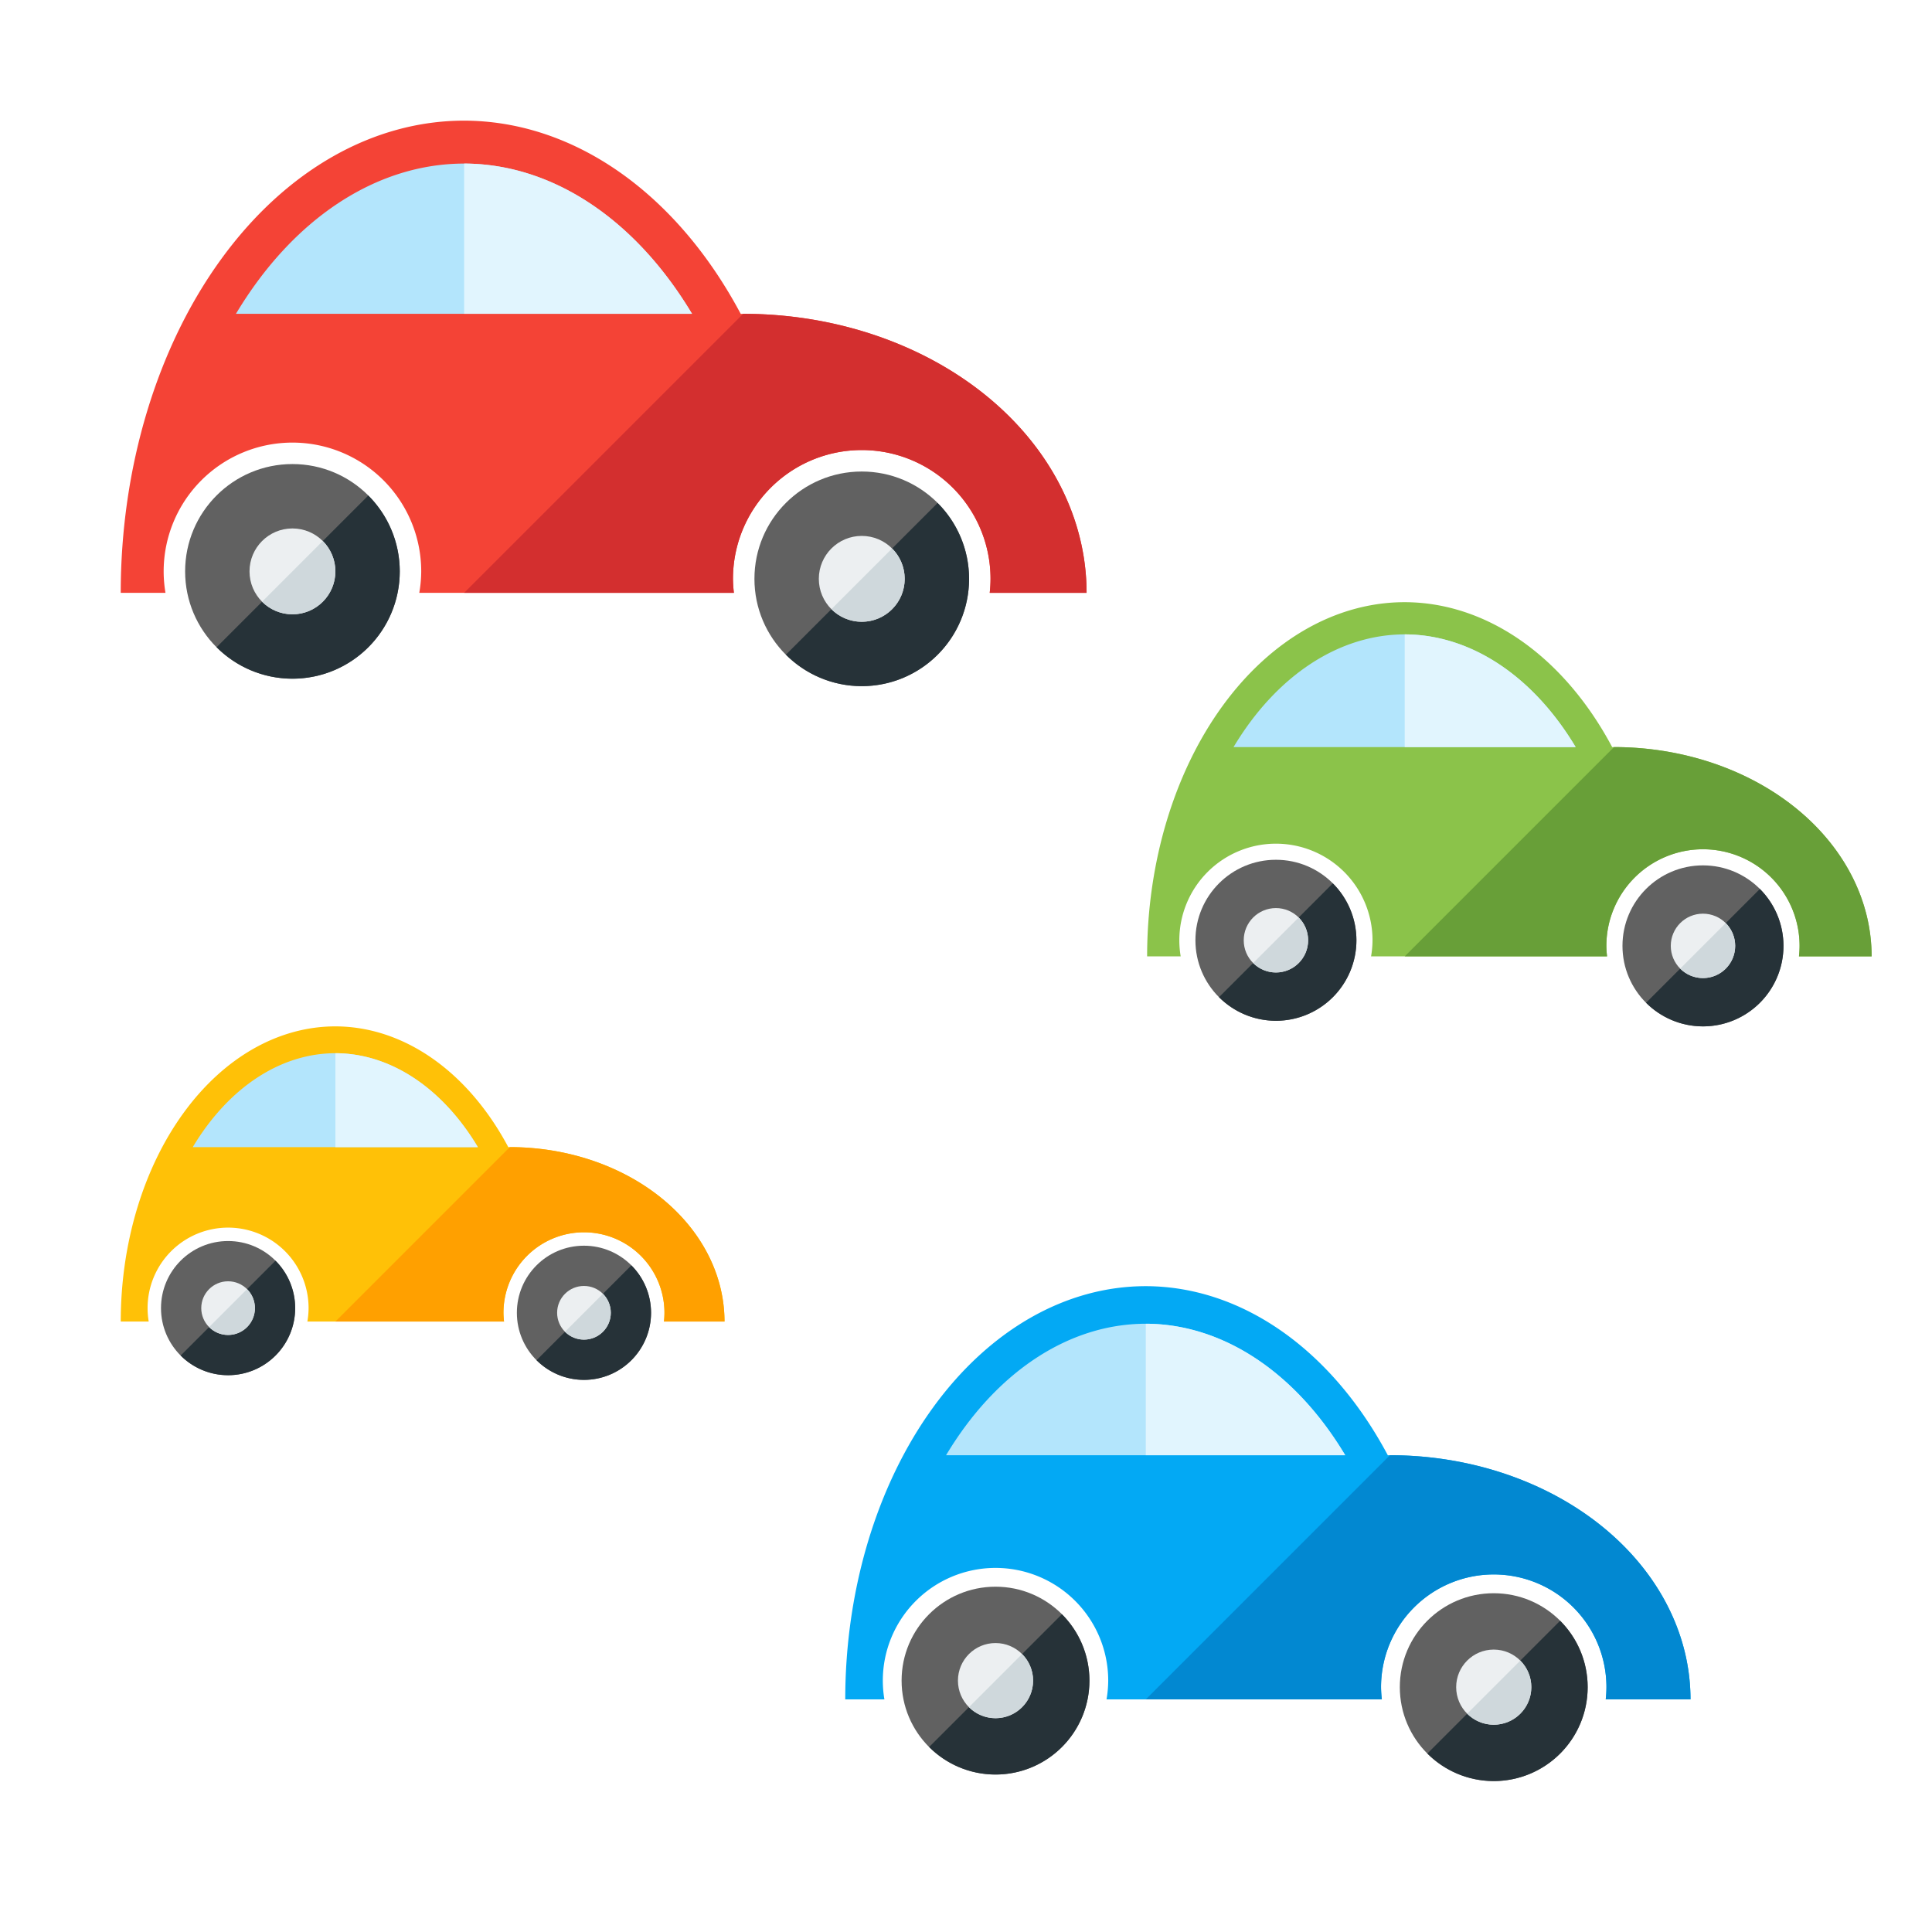 <svg xmlns="http://www.w3.org/2000/svg" width="512" height="512"><g color="#000"><g transform="translate(3.556 -150.044) scale(.711)"><path d="M168 256A128 176 0 0 0 40 432h16.68a48 48 0 0 1-.68-8 48 48 0 0 1 48-48 48 48 0 0 1 48 48 48 48 0 0 1-.725 8H268.541a48 48 0 0 1-.342-5.219 48 48 0 0 1 48-48 48 48 0 0 1 48 48 48 48 0 0 1-.304 5.219H400a128 104 0 0 0-128-104 128 104 0 0 0-.91.025A128 176 0 0 0 168 256z" style="isolation:auto;mix-blend-mode:normal" overflow="visible" fill="#f44336"/><circle r="40" cy="424" cx="104" style="isolation:auto;mix-blend-mode:normal" overflow="visible" fill="#616161"/><path d="M132.268 395.732l-56.536 56.536A40 40 0 0 0 104 464a40 40 0 0 0 40-40 40 40 0 0 0-11.732-28.268z" style="isolation:auto;mix-blend-mode:normal" overflow="visible" fill="#263238"/><circle r="16" style="isolation:auto;mix-blend-mode:normal" cx="104" cy="424" overflow="visible" fill="#eceff1"/><path d="M168 272a112 160 0 0 0-85.059 56H252.94A112 160 0 0 0 168 272z" style="isolation:auto;mix-blend-mode:normal" overflow="visible" fill="#b3e5fc"/><circle style="isolation:auto;mix-blend-mode:normal" cx="316.199" cy="426.781" r="40" overflow="visible" fill="#616161"/><path style="isolation:auto;mix-blend-mode:normal" d="M344.467 398.514l-56.535 56.535a40 40 0 0 0 28.267 11.732 40 40 0 0 0 40-40 40 40 0 0 0-11.732-28.267z" overflow="visible" fill="#263238"/><circle cy="426.781" cx="316.199" style="isolation:auto;mix-blend-mode:normal" r="16" overflow="visible" fill="#eceff1"/><path d="M168 272v56h84.94A112 160 0 0 0 168 272z" style="isolation:auto;mix-blend-mode:normal" overflow="visible" fill="#e1f5fe"/><path d="M272 328L168 432h100.541a48 48 0 0 1-.342-5.219 48 48 0 0 1 48-48 48 48 0 0 1 48 48 48 48 0 0 1-.304 5.219H400a128 104 0 0 0-128-104z" style="isolation:auto;mix-blend-mode:normal" overflow="visible" fill="#d32f2f"/><path d="M115.307 412.693l-22.614 22.614A16 16 0 0 0 104 440a16 16 0 0 0 16-16 16 16 0 0 0-4.693-11.307zM327.506 415.475l-22.613 22.613a16 16 0 0 0 11.306 4.693 16 16 0 0 0 16-16 16 16 0 0 0-4.693-11.306z" style="isolation:auto;mix-blend-mode:normal" overflow="visible" fill="#cfd8dc"/></g><g transform="translate(75.022 85.311)"><path style="isolation:auto;mix-blend-mode:normal" d="M228.622 255.536a79.644 109.511 0 0 0-79.644 109.511h10.378a29.867 29.867 0 0 1-.423-4.978 29.867 29.867 0 0 1 29.867-29.866 29.867 29.867 0 0 1 29.867 29.866 29.867 29.867 0 0 1-.451 4.978H291.182a29.867 29.867 0 0 1-.214-3.247 29.867 29.867 0 0 1 29.867-29.867 29.867 29.867 0 0 1 29.867 29.867 29.867 29.867 0 0 1-.19 3.247h22.466a79.644 64.711 0 0 0-79.645-64.71 79.644 64.711 0 0 0-.566.015 79.644 109.511 0 0 0-64.145-44.816z" overflow="visible" fill="#03a9f4"/><circle style="isolation:auto;mix-blend-mode:normal" cx="188.8" cy="360.069" r="24.889" overflow="visible" fill="#616161"/><path style="isolation:auto;mix-blend-mode:normal" d="M206.389 342.48l-35.178 35.178a24.889 24.889 0 0 0 17.589 7.3 24.889 24.889 0 0 0 24.889-24.889 24.889 24.889 0 0 0-7.3-17.588z" overflow="visible" fill="#263238"/><circle cy="360.069" cx="188.8" style="isolation:auto;mix-blend-mode:normal" r="9.956" overflow="visible" fill="#eceff1"/><path style="isolation:auto;mix-blend-mode:normal" d="M228.622 265.492a69.689 99.556 0 0 0-52.925 34.844h105.776a69.689 99.556 0 0 0-52.85-34.844z" overflow="visible" fill="#b3e5fc"/><circle r="24.889" cy="361.8" cx="320.835" style="isolation:auto;mix-blend-mode:normal" overflow="visible" fill="#616161"/><path d="M338.424 344.211l-35.178 35.178a24.889 24.889 0 0 0 17.59 7.3 24.889 24.889 0 0 0 24.888-24.889 24.889 24.889 0 0 0-7.3-17.589z" style="isolation:auto;mix-blend-mode:normal" overflow="visible" fill="#263238"/><circle r="9.956" style="isolation:auto;mix-blend-mode:normal" cx="320.835" cy="361.8" overflow="visible" fill="#eceff1"/><path style="isolation:auto;mix-blend-mode:normal" d="M228.622 265.492v34.844h52.851a69.689 99.556 0 0 0-52.85-34.844z" overflow="visible" fill="#e1f5fe"/><path style="isolation:auto;mix-blend-mode:normal" d="M293.333 300.336l-64.71 64.711h62.558a29.867 29.867 0 0 1-.213-3.247 29.867 29.867 0 0 1 29.867-29.867 29.867 29.867 0 0 1 29.867 29.867 29.867 29.867 0 0 1-.19 3.247h22.466a79.644 64.711 0 0 0-79.645-64.71z" overflow="visible" fill="#0288d1"/><path style="isolation:auto;mix-blend-mode:normal" d="M195.835 353.034l-14.07 14.07a9.956 9.956 0 0 0 7.035 2.921 9.956 9.956 0 0 0 9.956-9.956 9.956 9.956 0 0 0-2.92-7.035zM327.87 354.765l-14.07 14.07a9.956 9.956 0 0 0 7.035 2.92 9.956 9.956 0 0 0 9.956-9.955 9.956 9.956 0 0 0-2.92-7.035z" overflow="visible" fill="#cfd8dc"/></g><g transform="translate(-160.356 57.647)"><path d="M532.622 101.936a68.267 93.867 0 0 0-68.266 93.867h8.895a25.6 25.6 0 0 1-.362-4.267 25.6 25.6 0 0 1 25.6-25.6 25.6 25.6 0 0 1 25.6 25.6 25.6 25.6 0 0 1-.387 4.267h62.542a25.6 25.6 0 0 1-.182-2.784 25.6 25.6 0 0 1 25.6-25.6 25.6 25.6 0 0 1 25.6 25.6 25.6 25.6 0 0 1-.163 2.784h19.257a68.267 55.467 0 0 0-68.267-55.467 68.267 55.467 0 0 0-.486.014 68.267 93.867 0 0 0-54.98-38.414z" style="isolation:auto;mix-blend-mode:normal" overflow="visible" fill="#8bc34a"/><circle r="21.333" cy="191.536" cx="498.489" style="isolation:auto;mix-blend-mode:normal" overflow="visible" fill="#616161"/><path d="M513.565 176.46l-30.152 30.152a21.333 21.333 0 0 0 15.076 6.257 21.333 21.333 0 0 0 21.333-21.333 21.333 21.333 0 0 0-6.257-15.076z" style="isolation:auto;mix-blend-mode:normal" overflow="visible" fill="#263238"/><circle r="8.533" style="isolation:auto;mix-blend-mode:normal" cx="498.489" cy="191.536" overflow="visible" fill="#eceff1"/><path d="M532.622 110.47a59.733 85.333 0 0 0-45.364 29.866h90.665a59.733 85.333 0 0 0-45.3-29.867z" style="isolation:auto;mix-blend-mode:normal" overflow="visible" fill="#b3e5fc"/><circle style="isolation:auto;mix-blend-mode:normal" cx="611.662" cy="193.019" r="21.333" overflow="visible" fill="#616161"/><path style="isolation:auto;mix-blend-mode:normal" d="M626.738 177.943l-30.152 30.152a21.333 21.333 0 0 0 15.076 6.258 21.333 21.333 0 0 0 21.333-21.334 21.333 21.333 0 0 0-6.257-15.076z" overflow="visible" fill="#263238"/><circle cy="193.019" cx="611.662" style="isolation:auto;mix-blend-mode:normal" r="8.533" overflow="visible" fill="#eceff1"/><path d="M532.622 110.47v29.866h45.301a59.733 85.333 0 0 0-45.3-29.867z" style="isolation:auto;mix-blend-mode:normal" overflow="visible" fill="#e1f5fe"/><path d="M588.089 140.336l-55.467 55.467h53.622a25.6 25.6 0 0 1-.182-2.784 25.6 25.6 0 0 1 25.6-25.6 25.6 25.6 0 0 1 25.6 25.6 25.6 25.6 0 0 1-.163 2.784h19.257a68.267 55.467 0 0 0-68.267-55.467z" style="isolation:auto;mix-blend-mode:normal" overflow="visible" fill="#689f38"/><path d="M504.52 185.506l-12.061 12.06a8.533 8.533 0 0 0 6.03 2.503 8.533 8.533 0 0 0 8.533-8.533 8.533 8.533 0 0 0-2.503-6.03zM617.692 186.99l-12.06 12.06a8.533 8.533 0 0 0 6.03 2.503 8.533 8.533 0 0 0 8.533-8.534 8.533 8.533 0 0 0-2.503-6.03z" style="isolation:auto;mix-blend-mode:normal" overflow="visible" fill="#cfd8dc"/></g><g transform="translate(-260.752 355.677)"><path style="isolation:auto;mix-blend-mode:normal" d="M349.641-83.677a56.889 78.222 0 0 0-56.889 78.222h7.413a21.333 21.333 0 0 1-.302-3.556 21.333 21.333 0 0 1 21.334-21.333A21.333 21.333 0 0 1 342.53-9.011a21.333 21.333 0 0 1-.322 3.556h52.118a21.333 21.333 0 0 1-.152-2.32 21.333 21.333 0 0 1 21.333-21.333 21.333 21.333 0 0 1 21.334 21.333 21.333 21.333 0 0 1-.136 2.32h16.047a56.889 46.222 0 0 0-56.889-46.222 56.889 46.222 0 0 0-.404.01 56.889 78.222 0 0 0-45.818-32.01z" overflow="visible" fill="#ffc107"/><circle style="isolation:auto;mix-blend-mode:normal" cx="321.197" cy="-9.011" r="17.778" overflow="visible" fill="#616161"/><path style="isolation:auto;mix-blend-mode:normal" d="M333.76-21.574L308.633 3.553a17.778 17.778 0 0 0 12.564 5.214 17.778 17.778 0 0 0 17.777-17.778 17.778 17.778 0 0 0-5.214-12.563z" overflow="visible" fill="#263238"/><circle cy="-9.011" cx="321.197" style="isolation:auto;mix-blend-mode:normal" r="7.111" overflow="visible" fill="#eceff1"/><path style="isolation:auto;mix-blend-mode:normal" d="M349.641-76.566a49.778 71.111 0 0 0-37.804 24.889h75.555a49.778 71.111 0 0 0-37.751-24.89z" overflow="visible" fill="#b3e5fc"/><circle r="17.778" cy="-7.775" cx="415.507" style="isolation:auto;mix-blend-mode:normal" overflow="visible" fill="#616161"/><path d="M428.07-20.338L402.945 4.789a17.778 17.778 0 0 0 12.563 5.214 17.778 17.778 0 0 0 17.778-17.778 17.778 17.778 0 0 0-5.214-12.563z" style="isolation:auto;mix-blend-mode:normal" overflow="visible" fill="#263238"/><circle r="7.111" style="isolation:auto;mix-blend-mode:normal" cx="415.507" cy="-7.775" overflow="visible" fill="#eceff1"/><path style="isolation:auto;mix-blend-mode:normal" d="M349.641-76.566v24.889h37.75a49.778 71.111 0 0 0-37.75-24.89z" overflow="visible" fill="#e1f5fe"/><path style="isolation:auto;mix-blend-mode:normal" d="M395.863-51.677L349.641-5.455h44.685a21.333 21.333 0 0 1-.152-2.32 21.333 21.333 0 0 1 21.333-21.333 21.333 21.333 0 0 1 21.334 21.333 21.333 21.333 0 0 1-.136 2.32h16.047a56.889 46.222 0 0 0-56.889-46.222z" overflow="visible" fill="#ffa000"/><path style="isolation:auto;mix-blend-mode:normal" d="M326.222-14.036l-10.05 10.05a7.111 7.111 0 0 0 5.025 2.086 7.111 7.111 0 0 0 7.11-7.11 7.111 7.111 0 0 0-2.085-5.026zM420.532-12.8l-10.05 10.05a7.111 7.111 0 0 0 5.025 2.086 7.111 7.111 0 0 0 7.111-7.11 7.111 7.111 0 0 0-2.086-5.026z" overflow="visible" fill="#cfd8dc"/></g></g></svg>